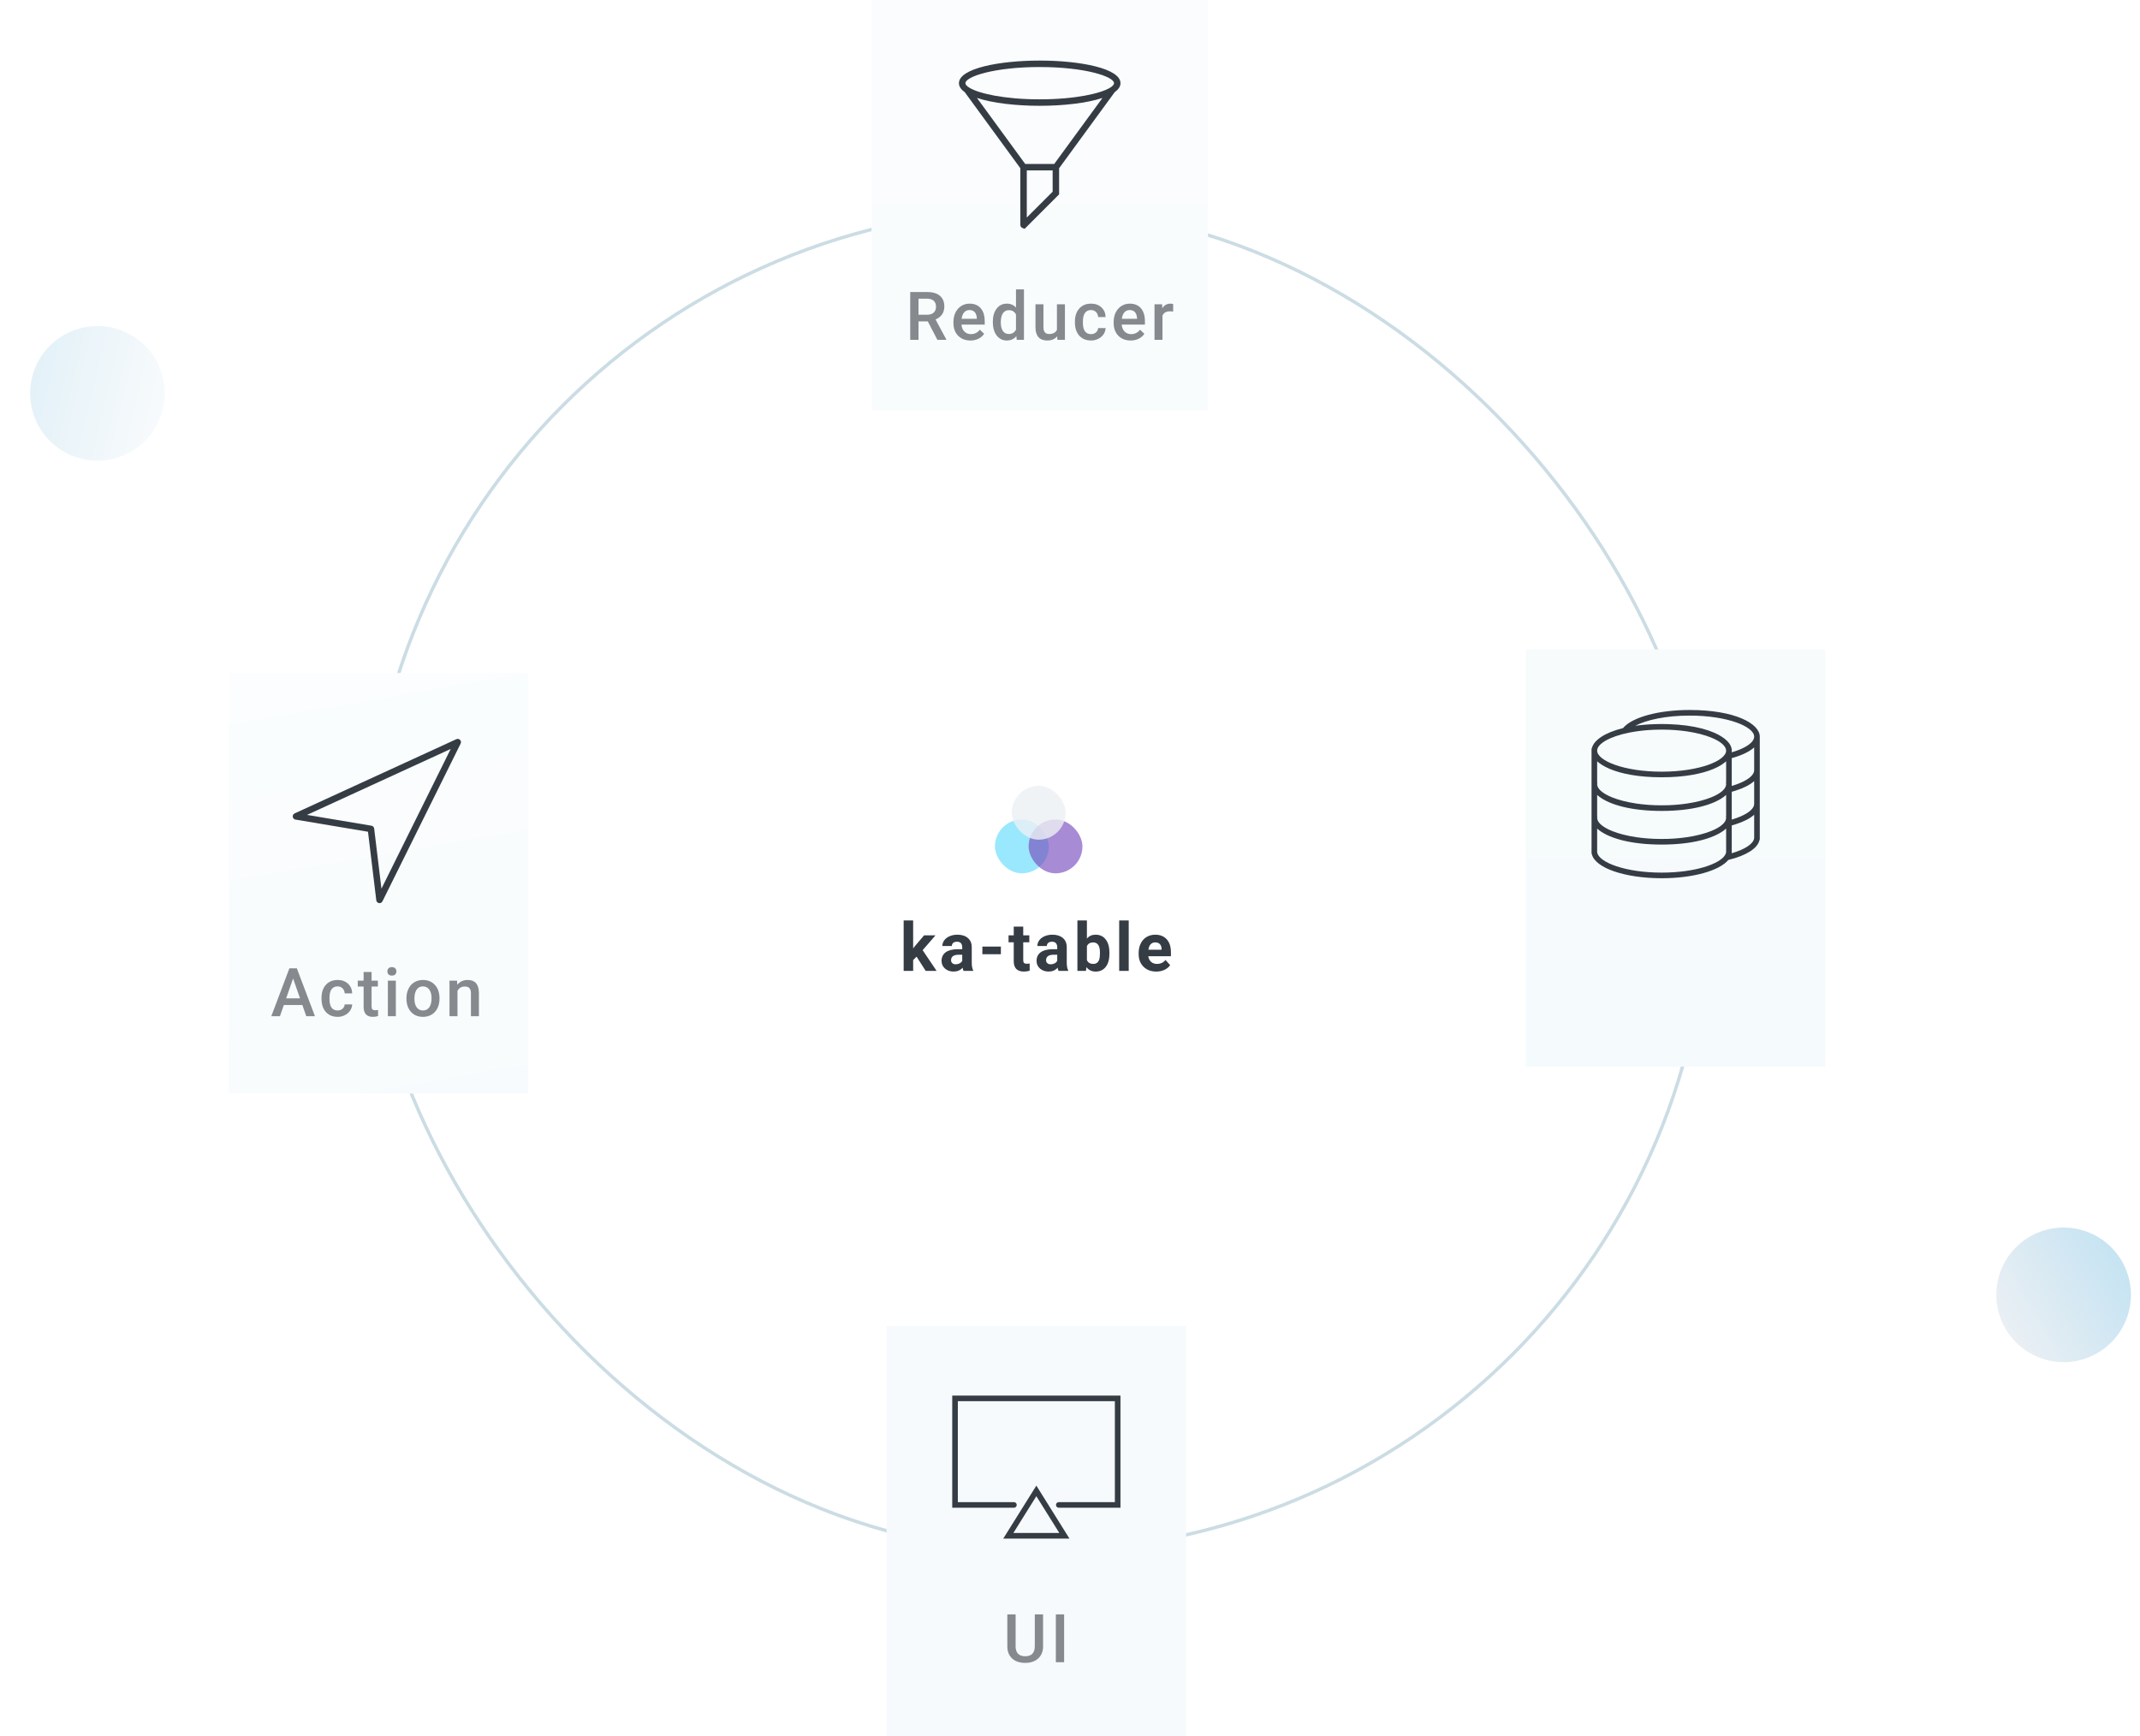 <svg width="636" height="516" viewBox="0 0 636 516" fill="none" xmlns="http://www.w3.org/2000/svg">
<circle cx="613.3" cy="384.816" r="20" transform="rotate(97.356 613.3 384.816)" fill="url(#paint0_linear)"/>
<circle cx="28.97" cy="116.896" r="20" transform="rotate(-43.753 28.97 116.896)" fill="url(#paint1_linear)"/>
<g filter="url(#filter0_d)">
<rect x="218" y="171" width="180" height="180" rx="90" fill="white"/>
</g>
<rect opacity="0.8" x="295.696" y="243.545" width="16" height="16" rx="8" fill="#61DAFB" fill-opacity="0.8"/>
<rect opacity="0.8" x="305.696" y="243.545" width="16" height="16" rx="8" fill="#764ABC" fill-opacity="0.8"/>
<rect opacity="0.8" x="300.696" y="233.545" width="16" height="16" rx="8" fill="#ECF0F4"/>
<path d="M272.4 284.306L271.385 285.322V288.545H268.562V273.545H271.385V281.855L271.932 281.152L274.637 277.978H278.025L274.207 282.383L278.357 288.545H275.115L272.4 284.306ZM286.369 288.545C286.239 288.291 286.145 287.975 286.086 287.597C285.402 288.359 284.514 288.74 283.42 288.74C282.385 288.74 281.525 288.441 280.842 287.842C280.165 287.243 279.826 286.487 279.826 285.576C279.826 284.456 280.24 283.597 281.066 282.998C281.9 282.399 283.101 282.096 284.67 282.09H285.969V281.484C285.969 280.996 285.842 280.605 285.588 280.312C285.34 280.019 284.947 279.873 284.406 279.873C283.931 279.873 283.557 279.987 283.283 280.215C283.016 280.442 282.883 280.755 282.883 281.152H280.061C280.061 280.54 280.249 279.974 280.627 279.453C281.005 278.932 281.538 278.525 282.229 278.232C282.919 277.933 283.693 277.783 284.553 277.783C285.855 277.783 286.887 278.112 287.648 278.769C288.417 279.42 288.801 280.338 288.801 281.523V286.103C288.807 287.106 288.947 287.864 289.221 288.379V288.545H286.369ZM284.035 286.582C284.452 286.582 284.836 286.491 285.188 286.308C285.539 286.12 285.799 285.869 285.969 285.556V283.74H284.914C283.501 283.74 282.749 284.228 282.658 285.205L282.648 285.371C282.648 285.722 282.772 286.012 283.02 286.24C283.267 286.468 283.605 286.582 284.035 286.582ZM297.457 283.594H291.959V281.318H297.457V283.594ZM304.102 275.381V277.978H305.908V280.049H304.102V285.322C304.102 285.713 304.176 285.993 304.326 286.162C304.476 286.331 304.762 286.416 305.186 286.416C305.498 286.416 305.775 286.393 306.016 286.347V288.486C305.462 288.655 304.893 288.74 304.307 288.74C302.327 288.74 301.318 287.741 301.279 285.742V280.049H299.736V277.978H301.279V275.381H304.102ZM314.604 288.545C314.473 288.291 314.379 287.975 314.32 287.597C313.637 288.359 312.748 288.74 311.654 288.74C310.619 288.74 309.76 288.441 309.076 287.842C308.399 287.243 308.061 286.487 308.061 285.576C308.061 284.456 308.474 283.597 309.301 282.998C310.134 282.399 311.335 282.096 312.904 282.09H314.203V281.484C314.203 280.996 314.076 280.605 313.822 280.312C313.575 280.019 313.181 279.873 312.641 279.873C312.165 279.873 311.791 279.987 311.518 280.215C311.251 280.442 311.117 280.755 311.117 281.152H308.295C308.295 280.54 308.484 279.974 308.861 279.453C309.239 278.932 309.773 278.525 310.463 278.232C311.153 277.933 311.928 277.783 312.787 277.783C314.089 277.783 315.121 278.112 315.883 278.769C316.651 279.42 317.035 280.338 317.035 281.523V286.103C317.042 287.106 317.182 287.864 317.455 288.379V288.545H314.604ZM312.27 286.582C312.686 286.582 313.07 286.491 313.422 286.308C313.773 286.12 314.034 285.869 314.203 285.556V283.74H313.148C311.736 283.74 310.984 284.228 310.893 285.205L310.883 285.371C310.883 285.722 311.007 286.012 311.254 286.24C311.501 286.468 311.84 286.582 312.27 286.582ZM329.725 283.359C329.725 285.052 329.363 286.373 328.641 287.324C327.918 288.268 326.909 288.74 325.613 288.74C324.467 288.74 323.553 288.301 322.869 287.422L322.742 288.545H320.203V273.545H323.025V278.926C323.676 278.164 324.533 277.783 325.594 277.783C326.883 277.783 327.892 278.258 328.621 279.209C329.357 280.153 329.725 281.484 329.725 283.203V283.359ZM326.902 283.154C326.902 282.086 326.733 281.308 326.395 280.82C326.056 280.325 325.551 280.078 324.881 280.078C323.982 280.078 323.364 280.446 323.025 281.181V285.351C323.37 286.094 323.995 286.465 324.9 286.465C325.812 286.465 326.411 286.015 326.697 285.117C326.834 284.687 326.902 284.033 326.902 283.154ZM335.451 288.545H332.619V273.545H335.451V288.545ZM343.648 288.74C342.099 288.74 340.836 288.265 339.859 287.314C338.889 286.364 338.404 285.097 338.404 283.515V283.242C338.404 282.181 338.609 281.233 339.02 280.4C339.43 279.56 340.009 278.916 340.758 278.467C341.513 278.011 342.372 277.783 343.336 277.783C344.781 277.783 345.917 278.239 346.744 279.15C347.577 280.062 347.994 281.354 347.994 283.027V284.179H341.266C341.357 284.87 341.63 285.423 342.086 285.84C342.548 286.256 343.131 286.465 343.834 286.465C344.921 286.465 345.771 286.071 346.383 285.283L347.77 286.836C347.346 287.435 346.773 287.903 346.051 288.242C345.328 288.574 344.527 288.74 343.648 288.74ZM343.326 280.068C342.766 280.068 342.311 280.257 341.959 280.635C341.614 281.012 341.393 281.552 341.295 282.256H345.221V282.031C345.208 281.406 345.038 280.924 344.713 280.586C344.387 280.241 343.925 280.068 343.326 280.068Z" fill="#353C44"/>
<rect x="108.86" y="62.045" width="399" height="399" rx="199.5" stroke="#CBDCE4"/>
<rect x="453.5" y="193" width="89" height="124" fill="url(#paint2_linear)"/>
<rect x="68" y="200" width="89" height="125" fill="url(#paint3_linear)"/>
<path d="M502.167 211C492.874 211 485.025 213.157 482.346 216.396C476.891 217.731 473.737 219.979 473.122 222.258C473.052 222.381 473 222.515 473 222.667V223.083V232.667V233.083V233.5V242.667V243.083V243.5V253.5C473 253.635 473.036 253.762 473.097 253.876C474.082 257.955 482.887 261 493.833 261C503.2 261 510.982 258.767 513.655 255.568C518.954 254.28 522.293 252.172 522.897 249.735C522.962 249.617 523 249.479 523 249.333V239.333V238.917V229.333V228.917V218.917C523 215.079 515.698 211 502.167 211ZM512.837 243.79C512.804 243.872 512.763 243.955 512.718 244.037C512.662 244.14 512.6 244.242 512.526 244.345C512.471 244.422 512.408 244.499 512.343 244.576C512.251 244.685 512.152 244.794 512.041 244.902C511.973 244.968 511.899 245.033 511.824 245.099C511.687 245.218 511.545 245.337 511.386 245.454C511.317 245.505 511.244 245.554 511.172 245.604C510.983 245.734 510.787 245.863 510.571 245.99C510.514 246.024 510.453 246.057 510.394 246.09C510.146 246.23 509.887 246.369 509.607 246.504C509.571 246.522 509.533 246.538 509.497 246.555C509.184 246.702 508.857 246.848 508.508 246.988C508.498 246.992 508.488 246.995 508.478 246.999C506.586 247.755 504.165 248.391 501.344 248.807C501.33 248.809 501.316 248.811 501.302 248.813C500.753 248.894 500.191 248.966 499.613 249.029C499.519 249.039 499.42 249.046 499.325 249.056C498.821 249.108 498.311 249.157 497.786 249.195C497.546 249.212 497.294 249.221 497.05 249.236C496.655 249.259 496.264 249.285 495.859 249.299C495.197 249.32 494.522 249.333 493.833 249.333C493.144 249.333 492.469 249.32 491.807 249.297C491.402 249.283 491.011 249.256 490.616 249.233C490.372 249.219 490.12 249.21 489.88 249.193C489.355 249.154 488.845 249.106 488.341 249.053C488.246 249.043 488.147 249.037 488.052 249.027C487.475 248.963 486.913 248.891 486.364 248.811C486.35 248.809 486.336 248.808 486.322 248.805C483.501 248.388 481.08 247.752 479.188 246.997C479.178 246.993 479.167 246.989 479.157 246.985C478.808 246.845 478.481 246.7 478.169 246.552C478.133 246.535 478.095 246.518 478.059 246.502C477.779 246.367 477.52 246.228 477.272 246.087C477.213 246.054 477.152 246.022 477.095 245.987C476.879 245.861 476.682 245.732 476.494 245.602C476.422 245.552 476.348 245.502 476.28 245.452C476.121 245.334 475.978 245.216 475.842 245.097C475.768 245.032 475.693 244.967 475.625 244.9C475.513 244.792 475.415 244.683 475.322 244.573C475.257 244.497 475.195 244.42 475.14 244.343C475.067 244.24 475.004 244.137 474.947 244.035C474.902 243.952 474.862 243.87 474.828 243.788C474.787 243.687 474.755 243.586 474.732 243.485C474.701 243.352 474.667 243.217 474.667 243.083C474.667 242.989 474.677 242.895 474.692 242.802C474.713 242.676 474.702 242.55 474.667 242.431V236.244C474.69 236.266 474.719 236.287 474.743 236.308C474.925 236.468 475.11 236.627 475.318 236.781C478.457 239.155 484.735 241 493.833 241C502.893 241 509.155 239.17 512.307 236.81C512.559 236.627 512.786 236.437 512.999 236.245L513 236.244V242.431C512.965 242.55 512.953 242.676 512.974 242.802C512.989 242.895 513 242.989 513 243.083C513 243.217 512.966 243.352 512.934 243.487C512.91 243.588 512.878 243.689 512.837 243.79ZM475.168 226.664C475.418 226.861 475.687 227.055 475.98 227.244C476.041 227.283 476.109 227.322 476.172 227.361C476.417 227.513 476.677 227.662 476.949 227.809C477.05 227.863 477.151 227.917 477.255 227.97C477.559 228.125 477.878 228.276 478.214 228.422C478.269 228.446 478.319 228.471 478.375 228.494C478.766 228.66 479.181 228.818 479.612 228.972C479.732 229.014 479.857 229.054 479.979 229.096C480.322 229.212 480.678 229.322 481.045 229.43C481.178 229.468 481.307 229.508 481.443 229.545C481.931 229.68 482.434 229.808 482.962 229.927C483.035 229.943 483.113 229.957 483.187 229.972C483.652 230.074 484.136 230.168 484.632 230.257C484.801 230.287 484.972 230.315 485.143 230.343C485.616 230.421 486.103 230.492 486.602 230.557C486.73 230.573 486.852 230.593 486.982 230.608C487.602 230.683 488.244 230.747 488.903 230.802C489.066 230.816 489.235 230.826 489.4 230.837C489.927 230.876 490.467 230.908 491.018 230.933C491.219 230.942 491.419 230.951 491.624 230.958C492.343 230.983 493.075 231 493.833 231C494.592 231 495.323 230.983 496.042 230.958C496.246 230.951 496.446 230.942 496.648 230.933C497.199 230.908 497.738 230.876 498.266 230.837C498.431 230.825 498.599 230.816 498.763 230.802C499.422 230.748 500.063 230.683 500.683 230.608C500.813 230.593 500.936 230.573 501.064 230.557C501.563 230.492 502.049 230.421 502.522 230.343C502.694 230.315 502.865 230.287 503.033 230.257C503.53 230.168 504.013 230.074 504.479 229.972C504.553 229.957 504.631 229.942 504.703 229.927C505.232 229.808 505.735 229.679 506.222 229.545C506.358 229.507 506.488 229.468 506.621 229.43C506.988 229.322 507.343 229.212 507.687 229.096C507.809 229.054 507.934 229.014 508.053 228.972C508.485 228.818 508.901 228.66 509.291 228.494C509.347 228.471 509.397 228.446 509.452 228.422C509.787 228.275 510.107 228.125 510.411 227.97C510.515 227.917 510.617 227.863 510.717 227.809C510.989 227.663 511.248 227.514 511.493 227.361C511.557 227.322 511.625 227.283 511.686 227.244C511.978 227.055 512.248 226.862 512.498 226.664C512.561 226.614 512.617 226.564 512.677 226.514C512.786 226.424 512.9 226.335 513 226.244V232.431C512.965 232.55 512.953 232.676 512.974 232.802C512.989 232.895 513 232.989 513 233.083C513 233.217 512.966 233.352 512.934 233.487C512.911 233.588 512.878 233.688 512.837 233.79C512.804 233.872 512.763 233.955 512.718 234.037C512.662 234.14 512.6 234.242 512.526 234.345C512.471 234.422 512.408 234.499 512.343 234.576C512.251 234.685 512.152 234.794 512.041 234.902C511.973 234.968 511.899 235.033 511.824 235.099C511.687 235.218 511.545 235.337 511.386 235.454C511.317 235.505 511.244 235.554 511.172 235.604C510.983 235.734 510.787 235.863 510.571 235.99C510.514 236.024 510.453 236.057 510.394 236.09C510.146 236.23 509.887 236.369 509.607 236.504C509.571 236.522 509.533 236.538 509.497 236.555C509.184 236.702 508.857 236.847 508.508 236.987C508.498 236.992 508.488 236.995 508.478 236.999C506.586 237.755 504.165 238.391 501.344 238.807C501.33 238.809 501.316 238.811 501.302 238.813C500.753 238.894 500.191 238.966 499.613 239.029C499.519 239.039 499.42 239.046 499.325 239.056C498.821 239.108 498.311 239.157 497.786 239.195C497.546 239.212 497.294 239.221 497.05 239.236C496.655 239.259 496.264 239.285 495.859 239.299C495.197 239.32 494.522 239.333 493.833 239.333C493.144 239.333 492.469 239.32 491.807 239.297C491.402 239.283 491.011 239.256 490.616 239.233C490.372 239.219 490.12 239.21 489.88 239.193C489.355 239.154 488.845 239.106 488.341 239.053C488.246 239.043 488.147 239.037 488.052 239.027C487.475 238.963 486.913 238.891 486.364 238.811C486.35 238.809 486.336 238.808 486.322 238.805C483.501 238.388 481.08 237.752 479.188 236.997C479.178 236.993 479.167 236.989 479.157 236.985C478.808 236.845 478.481 236.7 478.169 236.552C478.133 236.535 478.095 236.518 478.059 236.502C477.779 236.367 477.52 236.228 477.272 236.087C477.213 236.054 477.152 236.022 477.095 235.987C476.879 235.861 476.682 235.732 476.494 235.602C476.422 235.552 476.348 235.502 476.28 235.452C476.121 235.334 475.978 235.216 475.842 235.097C475.768 235.032 475.693 234.967 475.625 234.9C475.513 234.792 475.415 234.683 475.322 234.573C475.257 234.497 475.195 234.42 475.14 234.342C475.067 234.24 475.004 234.137 474.947 234.035C474.902 233.952 474.862 233.87 474.828 233.787C474.787 233.687 474.755 233.586 474.732 233.485C474.701 233.352 474.667 233.217 474.667 233.083C474.667 232.989 474.677 232.895 474.692 232.802C474.713 232.676 474.702 232.55 474.667 232.431V226.244C474.767 226.335 474.881 226.424 474.989 226.514C475.049 226.564 475.105 226.614 475.168 226.664ZM514.667 243.575V243.5V243.083V242.667V235.31C514.702 235.3 514.736 235.289 514.772 235.279C515.105 235.186 515.43 235.09 515.745 234.991C515.748 234.99 515.752 234.988 515.756 234.987C518.223 234.207 520.106 233.238 521.333 232.132V238.917C521.333 239.013 521.321 239.11 521.304 239.207C521.291 239.287 521.268 239.368 521.244 239.448C521.237 239.471 521.232 239.494 521.223 239.518C521.193 239.606 521.156 239.693 521.112 239.781C521.107 239.792 521.102 239.802 521.097 239.813C520.407 241.159 518.209 242.482 515.038 243.463C514.916 243.5 514.792 243.538 514.667 243.575ZM521.333 222.122V228.917C521.333 229.013 521.321 229.11 521.304 229.208C521.291 229.288 521.268 229.367 521.244 229.447C521.237 229.471 521.232 229.494 521.223 229.518C521.193 229.606 521.156 229.693 521.112 229.781C521.107 229.792 521.102 229.802 521.097 229.813C520.407 231.159 518.209 232.482 515.038 233.462C514.916 233.5 514.792 233.538 514.667 233.575V233.5V233.083V232.667V225.31C514.737 225.291 514.801 225.269 514.87 225.25C515.062 225.196 515.248 225.139 515.434 225.083C515.592 225.036 515.749 224.987 515.902 224.938C516.092 224.877 516.275 224.813 516.457 224.749C516.596 224.701 516.736 224.653 516.87 224.604C517.062 224.533 517.247 224.459 517.431 224.386C517.545 224.34 517.663 224.296 517.774 224.249C517.987 224.159 518.191 224.067 518.392 223.973C518.465 223.939 518.542 223.907 518.612 223.873C518.882 223.743 519.141 223.61 519.387 223.474C519.413 223.46 519.435 223.445 519.461 223.431C519.678 223.309 519.888 223.185 520.087 223.058C520.157 223.013 520.219 222.967 520.287 222.922C520.433 222.825 520.578 222.727 520.713 222.626C520.787 222.571 520.854 222.514 520.924 222.458C521.042 222.365 521.159 222.272 521.267 222.177C521.288 222.157 521.313 222.141 521.333 222.122ZM502.167 212.667C513.462 212.667 521.333 215.96 521.333 218.917C521.333 219.027 521.322 219.138 521.3 219.249C521.293 219.286 521.279 219.322 521.27 219.358C521.251 219.433 521.232 219.507 521.204 219.582C521.187 219.626 521.165 219.669 521.146 219.712C521.115 219.78 521.085 219.847 521.047 219.915C521.021 219.961 520.99 220.007 520.961 220.052C520.919 220.117 520.877 220.182 520.83 220.247C520.795 220.293 520.756 220.34 520.718 220.386C520.665 220.449 520.612 220.512 520.553 220.575C520.51 220.622 520.463 220.668 520.417 220.715C520.354 220.777 520.289 220.839 520.22 220.901C520.168 220.947 520.115 220.993 520.06 221.039C519.987 221.1 519.91 221.161 519.831 221.222C519.772 221.267 519.712 221.312 519.649 221.357C519.565 221.418 519.476 221.478 519.386 221.538C519.32 221.582 519.254 221.626 519.185 221.67C519.088 221.731 518.987 221.791 518.885 221.85C518.814 221.892 518.744 221.933 518.67 221.974C518.56 222.035 518.443 222.096 518.327 222.157C518.252 222.195 518.181 222.234 518.104 222.272C517.977 222.335 517.842 222.397 517.707 222.459C517.634 222.493 517.565 222.527 517.49 222.56C517.312 222.638 517.128 222.716 516.941 222.792C516.903 222.807 516.869 222.822 516.832 222.837C516.603 222.928 516.367 223.017 516.123 223.105C516.056 223.129 515.983 223.152 515.915 223.176C515.737 223.237 515.558 223.299 515.372 223.359C515.276 223.391 515.174 223.42 515.075 223.451C514.941 223.492 514.807 223.533 514.669 223.573V223.083V222.667C514.669 222.572 514.647 222.483 514.615 222.398C514.603 222.365 514.592 222.333 514.577 222.302C514.575 222.299 514.574 222.294 514.572 222.291C514.335 221.31 513.637 220.392 512.575 219.558C512.569 219.553 512.564 219.548 512.558 219.544C512.406 219.425 512.237 219.311 512.07 219.196C509.114 217.103 503.674 215.463 495.957 215.207C495.258 215.182 494.551 215.167 493.833 215.167C493.122 215.167 492.414 215.181 491.712 215.207C489.631 215.276 487.723 215.449 485.976 215.702C489.204 214.01 494.894 212.667 502.167 212.667ZM484.244 217.717C484.454 217.676 484.671 217.639 484.885 217.6C485.162 217.549 485.44 217.5 485.726 217.454C485.975 217.414 486.227 217.377 486.48 217.34C486.761 217.3 487.048 217.262 487.337 217.227C487.582 217.196 487.826 217.164 488.074 217.137C488.573 217.083 489.082 217.036 489.602 216.996C489.799 216.98 490 216.97 490.199 216.957C490.602 216.93 491.009 216.907 491.424 216.889C491.62 216.881 491.816 216.872 492.013 216.866C492.612 216.847 493.215 216.833 493.833 216.833C494.522 216.833 495.197 216.847 495.861 216.87C496.261 216.884 496.647 216.91 497.037 216.932C497.287 216.947 497.542 216.957 497.788 216.974C498.306 217.012 498.808 217.06 499.306 217.111C499.408 217.121 499.516 217.128 499.617 217.14C500.182 217.202 500.731 217.272 501.268 217.351C501.295 217.355 501.324 217.358 501.351 217.362C504.158 217.777 506.568 218.408 508.456 219.159C508.477 219.168 508.499 219.176 508.52 219.184C508.858 219.32 509.175 219.461 509.477 219.603C509.524 219.625 509.573 219.647 509.618 219.668C509.889 219.799 510.139 219.933 510.38 220.068C510.447 220.106 510.517 220.143 510.581 220.182C510.788 220.304 510.978 220.428 511.161 220.554C511.24 220.608 511.32 220.663 511.394 220.718C511.548 220.832 511.685 220.946 511.817 221.061C511.896 221.13 511.975 221.199 512.047 221.269C512.154 221.374 512.25 221.479 512.339 221.585C512.407 221.665 512.473 221.745 512.529 221.826C512.601 221.925 512.662 222.025 512.717 222.125C512.763 222.21 512.804 222.294 512.838 222.378C512.878 222.477 512.91 222.577 512.933 222.677C512.966 222.813 513 222.948 513 223.083C513 226.04 505.129 229.333 493.833 229.333C482.537 229.333 474.667 226.04 474.667 223.083C474.667 221.067 478.333 218.896 484.244 217.717ZM493.833 259.333C482.97 259.333 475.166 256.248 474.693 253.365C474.687 253.328 474.678 253.291 474.667 253.256V246.244C474.69 246.266 474.719 246.287 474.743 246.308C474.925 246.468 475.11 246.627 475.318 246.781C478.457 249.155 484.735 251 493.833 251C502.893 251 509.155 249.17 512.307 246.81C512.559 246.627 512.786 246.437 512.999 246.245L513 246.244V253.252C512.988 253.289 512.98 253.327 512.973 253.365C512.946 253.535 512.887 253.706 512.81 253.876C512.78 253.942 512.733 254.007 512.696 254.073C511.188 256.731 503.809 259.333 493.833 259.333ZM521.307 249.198C521.042 250.816 518.545 252.441 514.663 253.577C514.666 253.552 514.667 253.526 514.667 253.5V245.31C514.702 245.3 514.736 245.289 514.772 245.279C515.105 245.186 515.43 245.09 515.745 244.991C515.748 244.99 515.752 244.988 515.756 244.987C518.223 244.207 520.106 243.238 521.333 242.132V249.087C521.322 249.122 521.313 249.16 521.307 249.198Z" fill="#353C44"/>
<rect x="263.5" y="394" width="89" height="122" fill="#F6FAFC"/>
<rect x="259" width="100" height="122" fill="url(#paint4_linear)"/>
<path d="M89.861 298.689H84.353L83.201 302H80.633L86.004 287.781H88.221L93.602 302H91.023L89.861 298.689ZM85.047 296.697H89.168L87.107 290.799L85.047 296.697ZM100.334 300.301C100.926 300.301 101.418 300.128 101.809 299.783C102.199 299.438 102.408 299.012 102.434 298.504H104.67C104.644 299.161 104.439 299.777 104.055 300.35C103.671 300.916 103.15 301.365 102.492 301.697C101.835 302.029 101.125 302.195 100.363 302.195C98.885 302.195 97.713 301.717 96.848 300.76C95.982 299.803 95.549 298.481 95.549 296.795V296.551C95.549 294.943 95.978 293.657 96.838 292.693C97.697 291.723 98.869 291.238 100.354 291.238C101.61 291.238 102.632 291.606 103.42 292.342C104.214 293.071 104.631 294.031 104.67 295.223H102.434C102.408 294.617 102.199 294.119 101.809 293.729C101.424 293.338 100.933 293.143 100.334 293.143C99.566 293.143 98.973 293.423 98.557 293.982C98.14 294.536 97.928 295.379 97.922 296.512V296.893C97.922 298.038 98.127 298.895 98.537 299.461C98.954 300.021 99.553 300.301 100.334 300.301ZM110.436 288.865V291.434H112.301V293.191H110.436V299.09C110.436 299.493 110.514 299.786 110.67 299.969C110.833 300.145 111.119 300.232 111.529 300.232C111.803 300.232 112.079 300.2 112.359 300.135V301.971C111.819 302.12 111.298 302.195 110.797 302.195C108.974 302.195 108.062 301.189 108.062 299.178V293.191H106.324V291.434H108.062V288.865H110.436ZM117.646 302H115.273V291.434H117.646V302ZM115.127 288.689C115.127 288.325 115.241 288.022 115.469 287.781C115.703 287.54 116.035 287.42 116.465 287.42C116.895 287.42 117.227 287.54 117.461 287.781C117.695 288.022 117.812 288.325 117.812 288.689C117.812 289.048 117.695 289.347 117.461 289.588C117.227 289.822 116.895 289.939 116.465 289.939C116.035 289.939 115.703 289.822 115.469 289.588C115.241 289.347 115.127 289.048 115.127 288.689ZM120.795 296.619C120.795 295.584 121 294.653 121.41 293.826C121.82 292.993 122.396 292.355 123.139 291.912C123.881 291.463 124.734 291.238 125.697 291.238C127.123 291.238 128.279 291.697 129.164 292.615C130.056 293.533 130.538 294.751 130.609 296.268L130.619 296.824C130.619 297.866 130.417 298.797 130.014 299.617C129.617 300.438 129.044 301.072 128.295 301.521C127.553 301.971 126.693 302.195 125.717 302.195C124.226 302.195 123.031 301.701 122.133 300.711C121.241 299.715 120.795 298.39 120.795 296.736V296.619ZM123.168 296.824C123.168 297.911 123.393 298.764 123.842 299.383C124.291 299.995 124.916 300.301 125.717 300.301C126.518 300.301 127.139 299.988 127.582 299.363C128.031 298.738 128.256 297.824 128.256 296.619C128.256 295.551 128.025 294.705 127.562 294.08C127.107 293.455 126.485 293.143 125.697 293.143C124.923 293.143 124.307 293.452 123.852 294.07C123.396 294.682 123.168 295.6 123.168 296.824ZM135.828 291.434L135.896 292.654C136.678 291.71 137.703 291.238 138.973 291.238C141.173 291.238 142.293 292.498 142.332 295.018V302H139.959V295.154C139.959 294.484 139.812 293.989 139.52 293.67C139.233 293.344 138.761 293.182 138.104 293.182C137.146 293.182 136.434 293.615 135.965 294.48V302H133.592V291.434H135.828Z" fill="#868A8F"/>
<path d="M136.726 219.885C136.44 219.59 136 219.507 135.627 219.679L87.564 241.737C87.178 241.915 86.953 242.323 87.009 242.745C87.065 243.167 87.389 243.502 87.808 243.572L109.366 247.185L111.831 267.556C111.883 267.98 112.207 268.322 112.628 268.394C112.684 268.404 112.738 268.408 112.792 268.408C113.155 268.408 113.495 268.204 113.66 267.87L136.899 220.989C137.081 220.622 137.012 220.179 136.726 219.885ZM113.363 264.106L111.202 246.234C111.15 245.808 110.823 245.466 110.4 245.395L91.235 242.182L133.949 222.58L113.363 264.106Z" fill="#353C44"/>
<path d="M275.736 95.522H272.982V101H270.512V86.781H275.512C277.152 86.781 278.419 87.149 279.311 87.885C280.202 88.62 280.648 89.685 280.648 91.078C280.648 92.029 280.417 92.826 279.955 93.471C279.499 94.109 278.861 94.6 278.041 94.945L281.234 100.873V101H278.588L275.736 95.522ZM272.982 93.539H275.521C276.355 93.539 277.006 93.331 277.475 92.914C277.943 92.491 278.178 91.915 278.178 91.186C278.178 90.424 277.96 89.835 277.523 89.418C277.094 89.001 276.449 88.787 275.59 88.773H272.982V93.539ZM288.416 101.195C286.912 101.195 285.691 100.723 284.754 99.779C283.823 98.829 283.357 97.566 283.357 95.99V95.697C283.357 94.643 283.559 93.702 283.963 92.875C284.373 92.042 284.946 91.394 285.682 90.932C286.417 90.469 287.238 90.238 288.143 90.238C289.581 90.238 290.691 90.697 291.473 91.615C292.26 92.533 292.654 93.832 292.654 95.512V96.469H285.75C285.822 97.341 286.111 98.031 286.619 98.539C287.133 99.047 287.778 99.301 288.553 99.301C289.64 99.301 290.525 98.861 291.209 97.982L292.488 99.203C292.065 99.835 291.499 100.326 290.789 100.678C290.086 101.023 289.295 101.195 288.416 101.195ZM288.133 92.143C287.482 92.143 286.954 92.37 286.551 92.826C286.154 93.282 285.9 93.917 285.789 94.731H290.311V94.555C290.258 93.76 290.047 93.162 289.676 92.758C289.305 92.348 288.79 92.143 288.133 92.143ZM295.061 95.639C295.061 94.011 295.438 92.706 296.193 91.723C296.949 90.733 297.961 90.238 299.23 90.238C300.35 90.238 301.255 90.629 301.945 91.41V86H304.318V101H302.17L302.053 99.906C301.343 100.766 300.396 101.195 299.211 101.195C297.974 101.195 296.971 100.697 296.203 99.701C295.441 98.705 295.061 97.351 295.061 95.639ZM297.434 95.844C297.434 96.918 297.639 97.758 298.049 98.363C298.465 98.962 299.055 99.262 299.816 99.262C300.786 99.262 301.496 98.829 301.945 97.963V93.451C301.509 92.605 300.806 92.182 299.836 92.182C299.068 92.182 298.475 92.488 298.059 93.1C297.642 93.705 297.434 94.62 297.434 95.844ZM314.195 99.965C313.499 100.785 312.509 101.195 311.227 101.195C310.081 101.195 309.212 100.86 308.619 100.189C308.033 99.519 307.74 98.549 307.74 97.279V90.434H310.113V97.25C310.113 98.591 310.67 99.262 311.783 99.262C312.936 99.262 313.714 98.848 314.117 98.022V90.434H316.49V101H314.254L314.195 99.965ZM324.248 99.301C324.84 99.301 325.332 99.128 325.723 98.783C326.113 98.438 326.322 98.012 326.348 97.504H328.584C328.558 98.162 328.353 98.777 327.969 99.35C327.585 99.916 327.064 100.365 326.406 100.697C325.749 101.029 325.039 101.195 324.277 101.195C322.799 101.195 321.628 100.717 320.762 99.76C319.896 98.803 319.463 97.481 319.463 95.795V95.551C319.463 93.943 319.893 92.657 320.752 91.693C321.611 90.723 322.783 90.238 324.268 90.238C325.524 90.238 326.546 90.606 327.334 91.342C328.128 92.071 328.545 93.031 328.584 94.223H326.348C326.322 93.617 326.113 93.119 325.723 92.728C325.339 92.338 324.847 92.143 324.248 92.143C323.48 92.143 322.887 92.422 322.471 92.982C322.054 93.536 321.842 94.379 321.836 95.512V95.893C321.836 97.038 322.041 97.894 322.451 98.461C322.868 99.021 323.467 99.301 324.248 99.301ZM336.029 101.195C334.525 101.195 333.305 100.723 332.367 99.779C331.436 98.829 330.971 97.566 330.971 95.99V95.697C330.971 94.643 331.173 93.702 331.576 92.875C331.986 92.042 332.559 91.394 333.295 90.932C334.031 90.469 334.851 90.238 335.756 90.238C337.195 90.238 338.305 90.697 339.086 91.615C339.874 92.533 340.268 93.832 340.268 95.512V96.469H333.363C333.435 97.341 333.725 98.031 334.232 98.539C334.747 99.047 335.391 99.301 336.166 99.301C337.253 99.301 338.139 98.861 338.822 97.982L340.102 99.203C339.678 99.835 339.112 100.326 338.402 100.678C337.699 101.023 336.908 101.195 336.029 101.195ZM335.746 92.143C335.095 92.143 334.568 92.37 334.164 92.826C333.767 93.282 333.513 93.917 333.402 94.731H337.924V94.555C337.872 93.76 337.66 93.162 337.289 92.758C336.918 92.348 336.404 92.143 335.746 92.143ZM348.65 92.602C348.338 92.549 348.016 92.523 347.684 92.523C346.596 92.523 345.864 92.94 345.486 93.773V101H343.113V90.434H345.379L345.438 91.615C346.01 90.697 346.805 90.238 347.82 90.238C348.159 90.238 348.439 90.284 348.66 90.375L348.65 92.602Z" fill="#868A8F"/>
<g clip-path="url(#clip0)">
<path d="M333.004 24.721C333.004 20.308 320.928 18 309.001 18C297.073 18 284.998 20.308 284.998 24.721C284.998 25.721 285.623 26.611 286.722 27.393L303.24 49.994V66.823C303.24 67.236 303.486 67.603 303.866 67.763L304.525 67.999L314.762 57.761V49.997L331.261 27.418L331.26 27.406C332.37 26.622 333.004 25.726 333.004 24.721ZM309.001 19.92C322.481 19.92 331.084 22.763 331.084 24.721C331.084 25.126 330.696 25.569 329.994 26.016L329.945 26.01L329.961 26.036C327.237 27.746 319.653 29.521 309.001 29.521C298.339 29.521 290.749 27.743 288.033 26.031L288.049 26.006L287.654 25.77C287.182 25.407 286.918 25.051 286.918 24.721C286.918 22.763 295.521 19.92 309.001 19.92ZM312.841 56.967L305.16 64.648V50.644H312.841V56.967ZM313.316 48.724H304.687L290.352 29.106C294.982 30.649 302.015 31.442 309.001 31.442C315.987 31.442 323.019 30.649 327.65 29.107L313.316 48.724Z" fill="#353C44"/>
</g>
<path d="M310 479.781V489.283C310 490.794 309.515 491.992 308.545 492.877C307.581 493.756 306.296 494.195 304.688 494.195C303.06 494.195 301.768 493.762 300.811 492.896C299.854 492.024 299.375 490.816 299.375 489.273V479.781H301.836V489.293C301.836 490.243 302.077 490.969 302.559 491.471C303.04 491.972 303.75 492.223 304.688 492.223C306.589 492.223 307.539 491.22 307.539 489.215V479.781H310ZM316.254 494H313.793V479.781H316.254V494Z" fill="#868A8F"/>
<path d="M298.163 457.25H317.837L308 441.511L298.163 457.25ZM301.171 455.583L308 444.656L314.829 455.583H301.171Z" fill="#353C44"/>
<path d="M283 414.75V448.083H301.333C301.794 448.083 302.167 447.711 302.167 447.25C302.167 446.789 301.794 446.417 301.333 446.417H284.667V416.417H331.333V446.417H314.667C314.206 446.417 313.833 446.789 313.833 447.25C313.833 447.711 314.206 448.083 314.667 448.083H333V414.75H283Z" fill="#353C44"/>
<defs>
<filter id="filter0_d" x="201" y="161" width="220" height="220" filterUnits="userSpaceOnUse" color-interpolation-filters="sRGB">
<feFlood flood-opacity="0" result="BackgroundImageFix"/>
<feColorMatrix in="SourceAlpha" type="matrix" values="0 0 0 0 0 0 0 0 0 0 0 0 0 0 0 0 0 0 127 0"/>
<feOffset dx="3" dy="10"/>
<feGaussianBlur stdDeviation="10"/>
<feColorMatrix type="matrix" values="0 0 0 0 0 0 0 0 0 0 0 0 0 0 0 0 0 0 0.06 0"/>
<feBlend mode="normal" in2="BackgroundImageFix" result="effect1_dropShadow"/>
<feBlend mode="normal" in="SourceGraphic" in2="effect1_dropShadow" result="shape"/>
</filter>
<linearGradient id="paint0_linear" x1="593.3" y1="364.816" x2="623.749" y2="404.816" gradientUnits="userSpaceOnUse">
<stop stop-color="#BFE1F2"/>
<stop offset="1" stop-color="#ECF0F4"/>
</linearGradient>
<linearGradient id="paint1_linear" x1="-22.443" y1="41.675" x2="39.419" y2="136.896" gradientUnits="userSpaceOnUse">
<stop stop-color="#BFE1F2"/>
<stop offset="1" stop-color="#F9FBFC"/>
</linearGradient>
<linearGradient id="paint2_linear" x1="498" y1="193" x2="498" y2="317" gradientUnits="userSpaceOnUse">
<stop stop-color="#F7FBFC"/>
<stop offset="1" stop-color="#F5FAFC"/>
</linearGradient>
<linearGradient id="paint3_linear" x1="68" y1="192.114" x2="114.652" y2="463.117" gradientUnits="userSpaceOnUse">
<stop stop-color="#FBFDFE"/>
<stop offset="1" stop-color="#F5FAFC"/>
<stop offset="1" stop-color="#FAFCFD"/>
</linearGradient>
<linearGradient id="paint4_linear" x1="309" y1="0" x2="309" y2="122" gradientUnits="userSpaceOnUse">
<stop stop-color="#FAFCFE"/>
<stop offset="1" stop-color="#F9FCFD"/>
</linearGradient>
<clipPath id="clip0">
<rect x="284" y="18" width="50" height="50" fill="white"/>
</clipPath>
</defs>
</svg>
